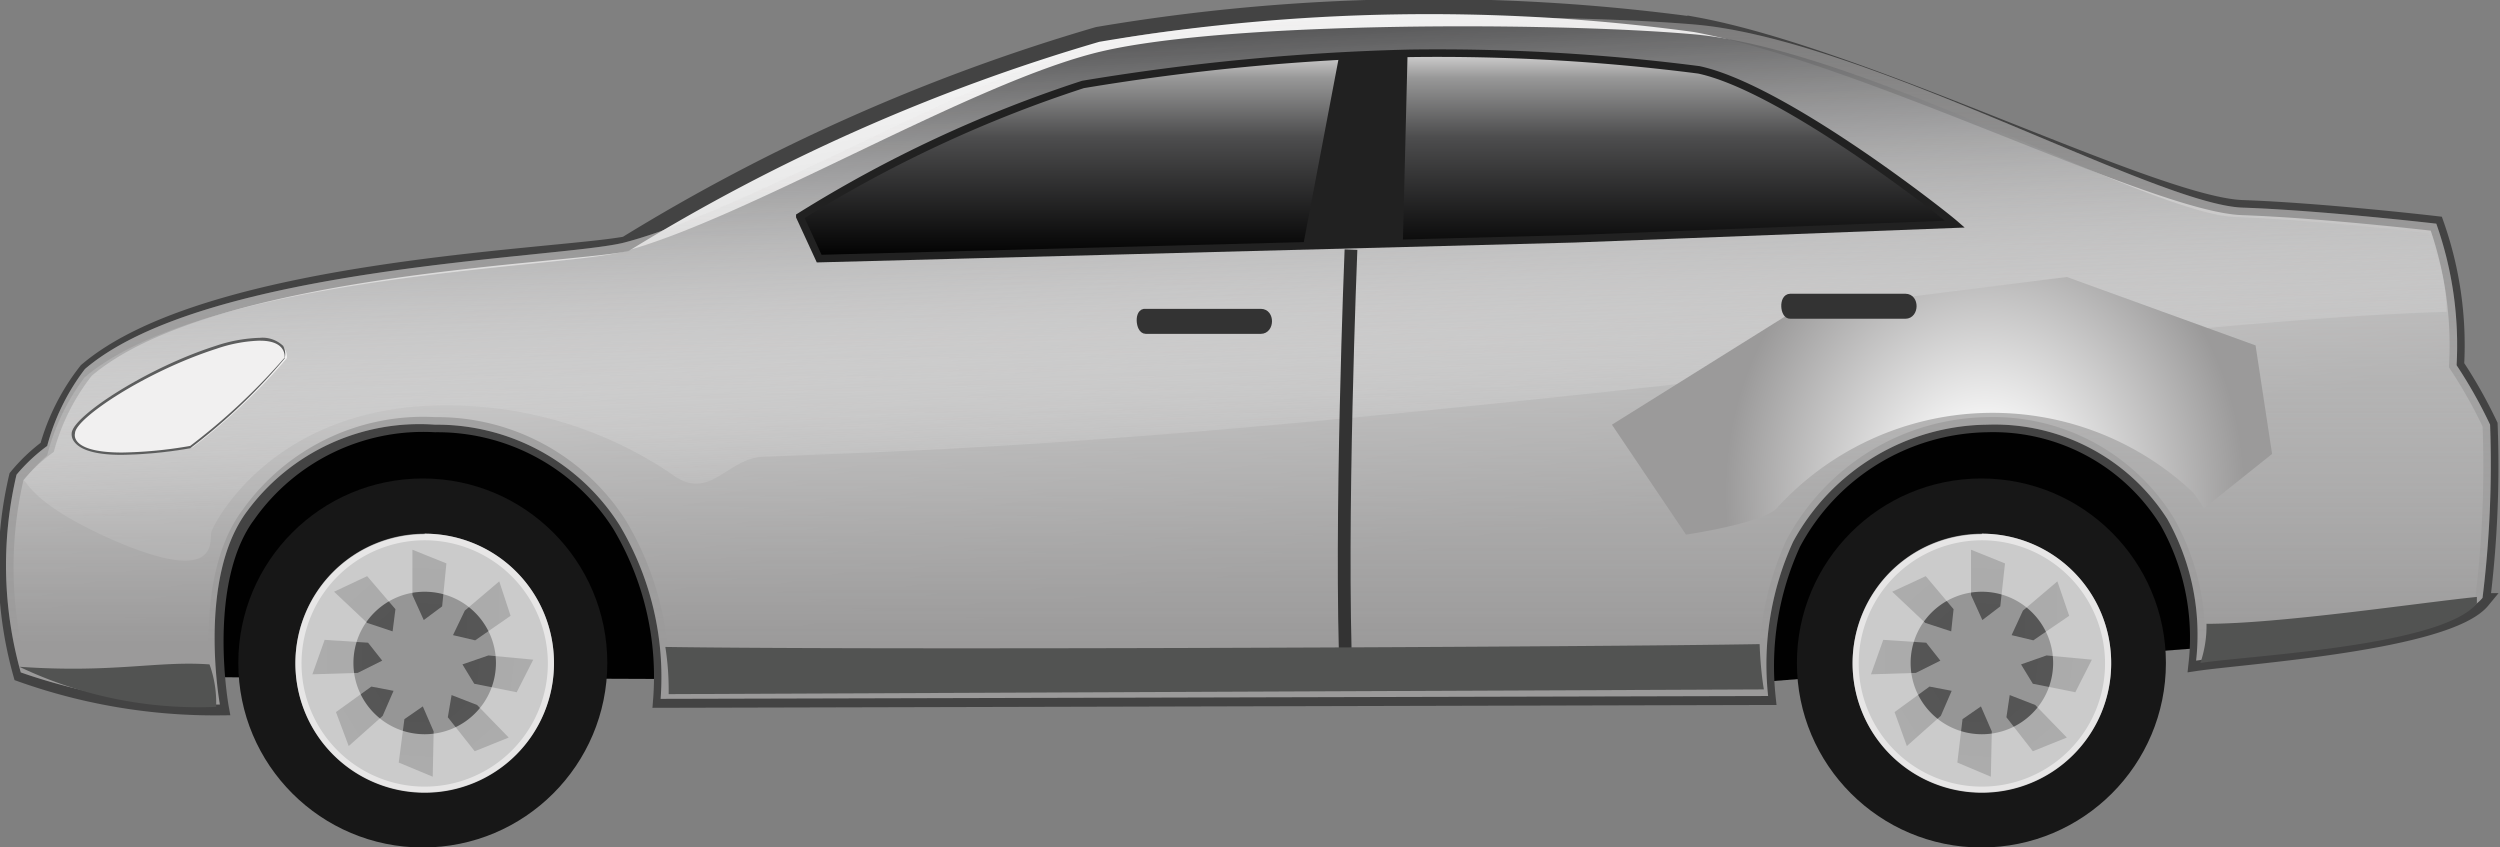 <svg xmlns="http://www.w3.org/2000/svg" xmlns:xlink="http://www.w3.org/1999/xlink" viewBox="0 0 52.98 17.96"><rect x="0" y="0" width="52.98" height="17.96" fill="#808080" stroke="none"/><defs><style>.cls-1{fill:#010101;}.cls-2{stroke:#434343;stroke-width:0.32px;fill:url(#Degradado_sin_nombre_181);}.cls-3{opacity:0.18;isolation:isolate;fill:url(#Degradado_sin_nombre_182);}.cls-4{fill:url(#Degradado_sin_nombre_183);}.cls-5{fill:url(#Degradado_sin_nombre_184);}.cls-6{fill:none;stroke-width:0.27px;}.cls-6,.cls-7{stroke:#333;stroke-miterlimit:10;}.cls-7{fill:#333;stroke-width:0.15px;}.cls-8{fill:#171717;}.cls-9{fill:#969696;}.cls-10{fill:#cecdcd;}.cls-11{opacity:0.5;}.cls-12{fill:url(#Degradado_sin_nombre_200);}.cls-13{fill:url(#Degradado_sin_nombre_200-2);}.cls-14{fill:url(#Degradado_sin_nombre_200-3);}.cls-15{fill:url(#Degradado_sin_nombre_200-4);}.cls-16{fill:url(#Degradado_sin_nombre_200-5);}.cls-17{fill:url(#Degradado_sin_nombre_200-6);}.cls-18{fill:url(#Degradado_sin_nombre_200-7);}.cls-19{fill:url(#Degradado_sin_nombre_200-8);}.cls-20{fill:url(#Degradado_sin_nombre_200-9);}.cls-21{fill:url(#Degradado_sin_nombre_200-10);}.cls-22{fill:url(#Degradado_sin_nombre_200-11);}.cls-23{fill:url(#Degradado_sin_nombre_200-12);}.cls-24{fill:url(#Degradado_sin_nombre_200-13);}.cls-25{fill:url(#Degradado_sin_nombre_200-14);}.cls-26{fill:url(#Degradado_sin_nombre_200-15);}.cls-27{fill:url(#Degradado_sin_nombre_200-16);}.cls-28{fill:#fff;}.cls-29{fill:#525352;}.cls-30{fill:url(#Degradado_sin_nombre_201);}.cls-31{fill:#f1f0f0;}.cls-32{fill:#5c5d5d;}.cls-33{stroke:#212121;stroke-width:0.16px;fill:url(#Degradado_sin_nombre_202);}.cls-34{fill:#212121;}</style><linearGradient id="Degradado_sin_nombre_181" x1="66.98" y1="35.45" x2="63.96" y2="18.32" gradientTransform="translate(91.59 35.93) rotate(180)" gradientUnits="userSpaceOnUse"><stop offset="0" stop-color="#f5f5f5"/><stop offset="0.11" stop-color="#eaeaea"/><stop offset="0.31" stop-color="#ccc"/><stop offset="0.58" stop-color="#9b9b9b"/><stop offset="0.69" stop-color="#858585"/></linearGradient><linearGradient id="Degradado_sin_nombre_182" x1="65.1" y1="21" x2="65.1" y2="35.57" gradientTransform="translate(91.59 35.93) rotate(180)" gradientUnits="userSpaceOnUse"><stop offset="0" stop-color="#fff" stop-opacity="0.18"/><stop offset="0.51" stop-color="#dcdbdb"/></linearGradient><linearGradient id="Degradado_sin_nombre_183" x1="65.1" y1="35.57" x2="65.1" y2="21" gradientTransform="translate(91.59 35.93) rotate(180)" gradientUnits="userSpaceOnUse"><stop offset="0" stop-color="#fff" stop-opacity="0.18"/><stop offset="0.91" stop-color="#9b9a9a"/></linearGradient><linearGradient id="Degradado_sin_nombre_184" x1="65.33" y1="25.22" x2="65.86" y2="35.2" gradientTransform="translate(91.59 35.93) rotate(180)" gradientUnits="userSpaceOnUse"><stop offset="0.1" stop-color="#fff" stop-opacity="0.1"/><stop offset="1" stop-color="#59595a"/></linearGradient><linearGradient id="Degradado_sin_nombre_200" x1="-166.11" y1="22.81" x2="-166.03" y2="24.16" gradientTransform="matrix(1, 0, 0, -1, 208.16, 35.93)" gradientUnits="userSpaceOnUse"><stop offset="0.04" stop-color="#131313"/><stop offset="1" stop-color="#1a1a1a"/></linearGradient><linearGradient id="Degradado_sin_nombre_200-2" x1="-166.84" y1="22.57" x2="-167.69" y2="23.54" xlink:href="#Degradado_sin_nombre_200"/><linearGradient id="Degradado_sin_nombre_200-3" x1="-167.13" y1="22.03" x2="-168.49" y2="22.01" xlink:href="#Degradado_sin_nombre_200"/><linearGradient id="Degradado_sin_nombre_200-4" x1="-166.73" y1="21.24" x2="-167.96" y2="20.48" xlink:href="#Degradado_sin_nombre_200"/><linearGradient id="Degradado_sin_nombre_200-5" x1="-166.24" y1="20.95" x2="-166.33" y2="19.64" xlink:href="#Degradado_sin_nombre_200"/><linearGradient id="Degradado_sin_nombre_200-6" x1="-165.57" y1="21.16" x2="-164.71" y2="20.14" xlink:href="#Degradado_sin_nombre_200"/><linearGradient id="Degradado_sin_nombre_200-7" x1="-165.32" y1="21.77" x2="-164" y2="21.61" xlink:href="#Degradado_sin_nombre_200"/><linearGradient id="Degradado_sin_nombre_200-8" x1="-165.54" y1="22.99" x2="-164.31" y2="22.99" xlink:href="#Degradado_sin_nombre_200"/><linearGradient id="Degradado_sin_nombre_200-9" x1="-199.13" y1="22.81" x2="-199.06" y2="24.16" xlink:href="#Degradado_sin_nombre_200"/><linearGradient id="Degradado_sin_nombre_200-10" x1="-199.86" y1="22.57" x2="-200.72" y2="23.54" xlink:href="#Degradado_sin_nombre_200"/><linearGradient id="Degradado_sin_nombre_200-11" x1="-200.15" y1="22.03" x2="-201.51" y2="22.01" xlink:href="#Degradado_sin_nombre_200"/><linearGradient id="Degradado_sin_nombre_200-12" x1="-199.75" y1="21.24" x2="-200.98" y2="20.48" xlink:href="#Degradado_sin_nombre_200"/><linearGradient id="Degradado_sin_nombre_200-13" x1="-199.27" y1="20.95" x2="-199.35" y2="19.64" xlink:href="#Degradado_sin_nombre_200"/><linearGradient id="Degradado_sin_nombre_200-14" x1="-198.6" y1="21.16" x2="-197.73" y2="20.14" xlink:href="#Degradado_sin_nombre_200"/><linearGradient id="Degradado_sin_nombre_200-15" x1="-198.34" y1="21.77" x2="-197.03" y2="21.61" xlink:href="#Degradado_sin_nombre_200"/><linearGradient id="Degradado_sin_nombre_200-16" x1="-198.56" y1="22.99" x2="-197.34" y2="22.99" xlink:href="#Degradado_sin_nombre_200"/><radialGradient id="Degradado_sin_nombre_201" cx="51.04" cy="17.46" r="4.55" gradientTransform="translate(103.82 34.9) rotate(180) scale(1.21 1.4)" gradientUnits="userSpaceOnUse"><stop offset="0.15" stop-color="#fff"/><stop offset="1" stop-color="#9b9a9a"/></radialGradient><linearGradient id="Degradado_sin_nombre_202" x1="62.46" y1="34.8" x2="62.46" y2="30.46" gradientTransform="translate(91.59 35.93) rotate(180)" gradientUnits="userSpaceOnUse"><stop offset="0.01" stop-color="#cecdcd"/><stop offset="0.12" stop-color="#989898"/><stop offset="0.41" stop-color="#4d4d4e"/><stop offset="1" stop-color="#010101"/></linearGradient></defs><title>body-car</title><g id="Capa_2" data-name="Capa 2"><g id="Capa_1-2" data-name="Capa 1"><polygon class="cls-1" points="46.65 13.73 36.96 14.48 4.07 14.35 3.45 8.35 47.88 8.35 46.65 13.73"/><path class="cls-2" d="M52.77,9a10.17,10.17,0,0,0-.71-1.26,7.72,7.72,0,0,0-.43-3s-2.4-.28-4.1-.34c-1.85-.06-8-3.22-11.61-3.88A42,42,0,0,0,23.26.73a41,41,0,0,0-10,4.44c-1.48.28-8.87.49-11.43,2.68A4.65,4.65,0,0,0,1,9.48a3.67,3.67,0,0,0-.65.62,8.39,8.39,0,0,0,.09,4.19A12.26,12.26,0,0,0,4.69,15s-.49-2.68.58-4.1A4.54,4.54,0,0,1,9.22,9a4.58,4.58,0,0,1,3.91,2.12A6.28,6.28,0,0,1,14,14.84l23.47-.06A6.25,6.25,0,0,1,38,11.52,4.74,4.74,0,0,1,42.11,9a4.33,4.33,0,0,1,3.82,2.06,5,5,0,0,1,.61,3c1-.15,5.33-.43,6.07-1.33A23.07,23.07,0,0,0,52.77,9Z"/><path class="cls-3" d="M52.77,9a10.09,10.09,0,0,0-.71-1.26,7.71,7.71,0,0,0-.43-3s-2.4-.28-4.1-.34c-1.85-.06-8-3.57-11.61-3.88C33,.27,26.07.27,23.42.89S15.84,4.46,13.23,5.14c-1.32.34-8.87.49-11.43,2.68A4.65,4.65,0,0,0,1,9.45a3.69,3.69,0,0,0-.65.61,8.39,8.39,0,0,0,.09,4.19,12.21,12.21,0,0,0,4.22.68s-.49-2.68.58-4.1A4.54,4.54,0,0,1,9.22,9a4.58,4.58,0,0,1,3.91,2.13A6.28,6.28,0,0,1,14,14.81l23.47-.06A6.25,6.25,0,0,1,38,11.48,4.74,4.74,0,0,1,42.11,9,4.34,4.34,0,0,1,45.93,11a5,5,0,0,1,.61,3c1-.15,5.33-.43,6.07-1.33A23.1,23.1,0,0,0,52.77,9Z"/><path class="cls-4" d="M52.77,9a10.09,10.09,0,0,0-.71-1.26,7.71,7.71,0,0,0-.43-3s-2.4-.28-4.1-.34c-1.85-.06-8-3.57-11.61-3.88C33,.27,26.07.27,23.42.89S15.84,4.46,13.23,5.14c-1.32.34-8.87.49-11.43,2.68A4.65,4.65,0,0,0,1,9.45a3.69,3.69,0,0,0-.65.61,8.39,8.39,0,0,0,.09,4.19,12.21,12.21,0,0,0,4.22.68s-.49-2.68.58-4.1A4.54,4.54,0,0,1,9.22,9a4.58,4.58,0,0,1,3.91,2.13A6.28,6.28,0,0,1,14,14.81l23.47-.06A6.25,6.25,0,0,1,38,11.48,4.74,4.74,0,0,1,42.11,9,4.34,4.34,0,0,1,45.93,11a5,5,0,0,1,.61,3c1-.15,5.33-.43,6.07-1.33A23.1,23.1,0,0,0,52.77,9Z"/><path class="cls-5" d="M18.64,9.58l-2.43.1c-.81,0-1.16,1-2,.35A8.47,8.47,0,0,0,9.87,8.6c-4-.2-5.34,2.5-5.39,2.67s.21,1.15-2,.21c-2-.86-1.91-1.41-2-1.27A3.83,3.83,0,0,1,1,9.65,4.67,4.67,0,0,1,1.79,8C4.34,5.83,11.87,5.68,13.18,5.34c2.61-.68,7.43-3.61,10.16-4.25S32.9.47,35.81.72C39.43,1,45.54,4.54,47.38,4.6c1.69.06,4.08.34,4.08.34a4.07,4.07,0,0,1,.39,1.67C44.93,6.8,30.05,9.11,18.64,9.58Z"/><path class="cls-6" d="M28.63,5.29s-.24,5.85-.1,9.15"/><path class="cls-7" d="M24.28,7h2.44c.21,0,.22-.38,0-.38H24.28C24.11,6.59,24.14,7,24.28,7Z"/><circle class="cls-8" cx="41.99" cy="14.05" r="3.91"/><path class="cls-9" d="M42,16.73a2.67,2.67,0,1,1,2.67-2.67A2.68,2.68,0,0,1,42,16.73Z"/><path class="cls-10" d="M42,11.45a2.61,2.61,0,1,1-2.61,2.61A2.61,2.61,0,0,1,42,11.45m0-.13a2.74,2.74,0,1,0,2.74,2.74A2.74,2.74,0,0,0,42,11.31Z"/><g class="cls-11"><polygon class="cls-12" points="42.01 13.14 41.77 12.61 41.77 11.65 42.49 11.94 42.39 12.85 42.01 13.14"/><polygon class="cls-13" points="41.35 13.38 40.8 13.2 40.1 12.54 40.81 12.21 41.4 12.91 41.35 13.38"/><polygon class="cls-14" points="41.12 14 40.6 14.26 39.65 14.29 39.91 13.56 40.82 13.62 41.12 14"/><polygon class="cls-15" points="41.36 14.64 41.13 15.17 40.41 15.81 40.15 15.09 40.89 14.55 41.36 14.64"/><polygon class="cls-16" points="41.98 14.97 42.21 15.5 42.19 16.46 41.48 16.16 41.59 15.24 41.98 14.97"/><polygon class="cls-17" points="42.59 14.73 43.13 14.94 43.8 15.63 43.08 15.92 42.52 15.2 42.59 14.73"/><polygon class="cls-18" points="42.83 14.08 43.37 13.89 44.33 13.98 43.98 14.67 43.08 14.49 42.83 14.08"/><polygon class="cls-19" points="42.63 13.46 42.87 12.94 43.6 12.32 43.85 13.05 43.09 13.57 42.63 13.46"/></g><circle class="cls-8" cx="8.96" cy="14.05" r="3.91"/><path class="cls-9" d="M9,16.73a2.67,2.67,0,1,1,2.67-2.67A2.68,2.68,0,0,1,9,16.73Z"/><path class="cls-10" d="M9,11.45a2.61,2.61,0,1,1-2.61,2.61A2.61,2.61,0,0,1,9,11.45m0-.13a2.74,2.74,0,1,0,2.74,2.74A2.74,2.74,0,0,0,9,11.31Z"/><g class="cls-11"><polygon class="cls-20" points="8.98 13.14 8.74 12.61 8.74 11.65 9.46 11.94 9.37 12.85 8.98 13.14"/><polygon class="cls-21" points="8.32 13.38 7.78 13.2 7.08 12.54 7.78 12.21 8.38 12.91 8.32 13.38"/><polygon class="cls-22" points="8.1 14 7.58 14.26 6.62 14.29 6.88 13.56 7.8 13.62 8.1 14"/><polygon class="cls-23" points="8.34 14.64 8.11 15.17 7.39 15.81 7.12 15.09 7.87 14.55 8.34 14.64"/><polygon class="cls-24" points="8.96 14.97 9.19 15.5 9.17 16.46 8.45 16.16 8.57 15.24 8.96 14.97"/><polygon class="cls-25" points="9.57 14.73 10.11 14.94 10.78 15.63 10.06 15.92 9.49 15.2 9.57 14.73"/><polygon class="cls-26" points="9.8 14.08 10.35 13.89 11.3 13.98 10.95 14.67 10.05 14.49 9.8 14.08"/><polygon class="cls-27" points="9.6 13.46 9.85 12.94 10.58 12.32 10.82 13.05 10.07 13.57 9.6 13.46"/></g><g class="cls-11"><path class="cls-28" d="M42,12.54a1.51,1.51,0,1,1-1.51,1.51A1.51,1.51,0,0,1,42,12.54m0-1.23a2.74,2.74,0,1,0,2.74,2.74A2.74,2.74,0,0,0,42,11.31Z"/></g><g class="cls-11"><path class="cls-28" d="M9,12.54a1.51,1.51,0,1,1-1.51,1.51A1.51,1.51,0,0,1,9,12.54m0-1.23a2.74,2.74,0,1,0,2.74,2.74A2.74,2.74,0,0,0,9,11.31Z"/></g><path class="cls-29" d="M46.76,13.22c1.55,0,4.46-.44,5.73-.57l0,.14c-.76.91-4.82,1.1-5.86,1.26A2.42,2.42,0,0,0,46.76,13.22Z"/><path class="cls-29" d="M37.38,14.61l-23.21.1a5.85,5.85,0,0,0-.07-1c4.57.07,19.92,0,23.19-.06C37.31,14.23,37.38,14.61,37.38,14.61Z"/><path class="cls-29" d="M4.44,14.08a2.38,2.38,0,0,1,.14.9,8.81,8.81,0,0,1-4.17-.85C2.39,14.27,3.34,14,4.44,14.08Z"/><path class="cls-30" d="M46.49,10.45a6.19,6.19,0,0,0-8.82.3c-.25.33-1.94.58-1.94.58L34.16,9,38,6.6l5.8-.73,4,1.45.35,2.3-1.44,1.15Z"/><path class="cls-7" d="M37.94,6.68h2.44c.21,0,.22-.38,0-.38H37.94C37.77,6.3,37.8,6.69,37.94,6.68Z"/><path class="cls-31" d="M2.63,9.63c-.66,0-.91-.14-1-.26a.23.23,0,0,1-.05-.19c0-.32,1.5-1.32,3-1.81a3.17,3.17,0,0,1,.9-.17A.6.6,0,0,1,6,7.35a.32.32,0,0,1,.08.24,12.78,12.78,0,0,1-2,1.89A8.93,8.93,0,0,1,2.63,9.63Z"/><path class="cls-32" d="M5.51,7.22c.58,0,.52.36.52.36a13.28,13.28,0,0,1-2,1.87,9.12,9.12,0,0,1-1.44.14c-1.14,0-1-.41-1-.41,0-.31,1.5-1.31,3-1.79a3.09,3.09,0,0,1,.89-.17m0-.06a3.2,3.2,0,0,0-.91.17c-1.44.46-3,1.47-3.05,1.84h0a.26.26,0,0,0,.06.2c.14.18.49.27,1,.27a9.3,9.3,0,0,0,1.45-.14h0a12.29,12.29,0,0,0,2-1.9A.35.35,0,0,0,6,7.33a.63.63,0,0,0-.5-.17Z"/><path class="cls-33" d="M22.95,1.79a49.35,49.35,0,0,1,6.93-.66A43.32,43.32,0,0,1,36,1.48c1.78.38,5.12,3,5.43,3.27l-8.07.31-16,.42-.41-.89A27.18,27.18,0,0,1,22.95,1.79Z"/><polygon class="cls-34" points="29.83 1.11 28.38 1.18 27.63 5.13 29.73 5.13 29.83 1.11"/></g></g></svg>
